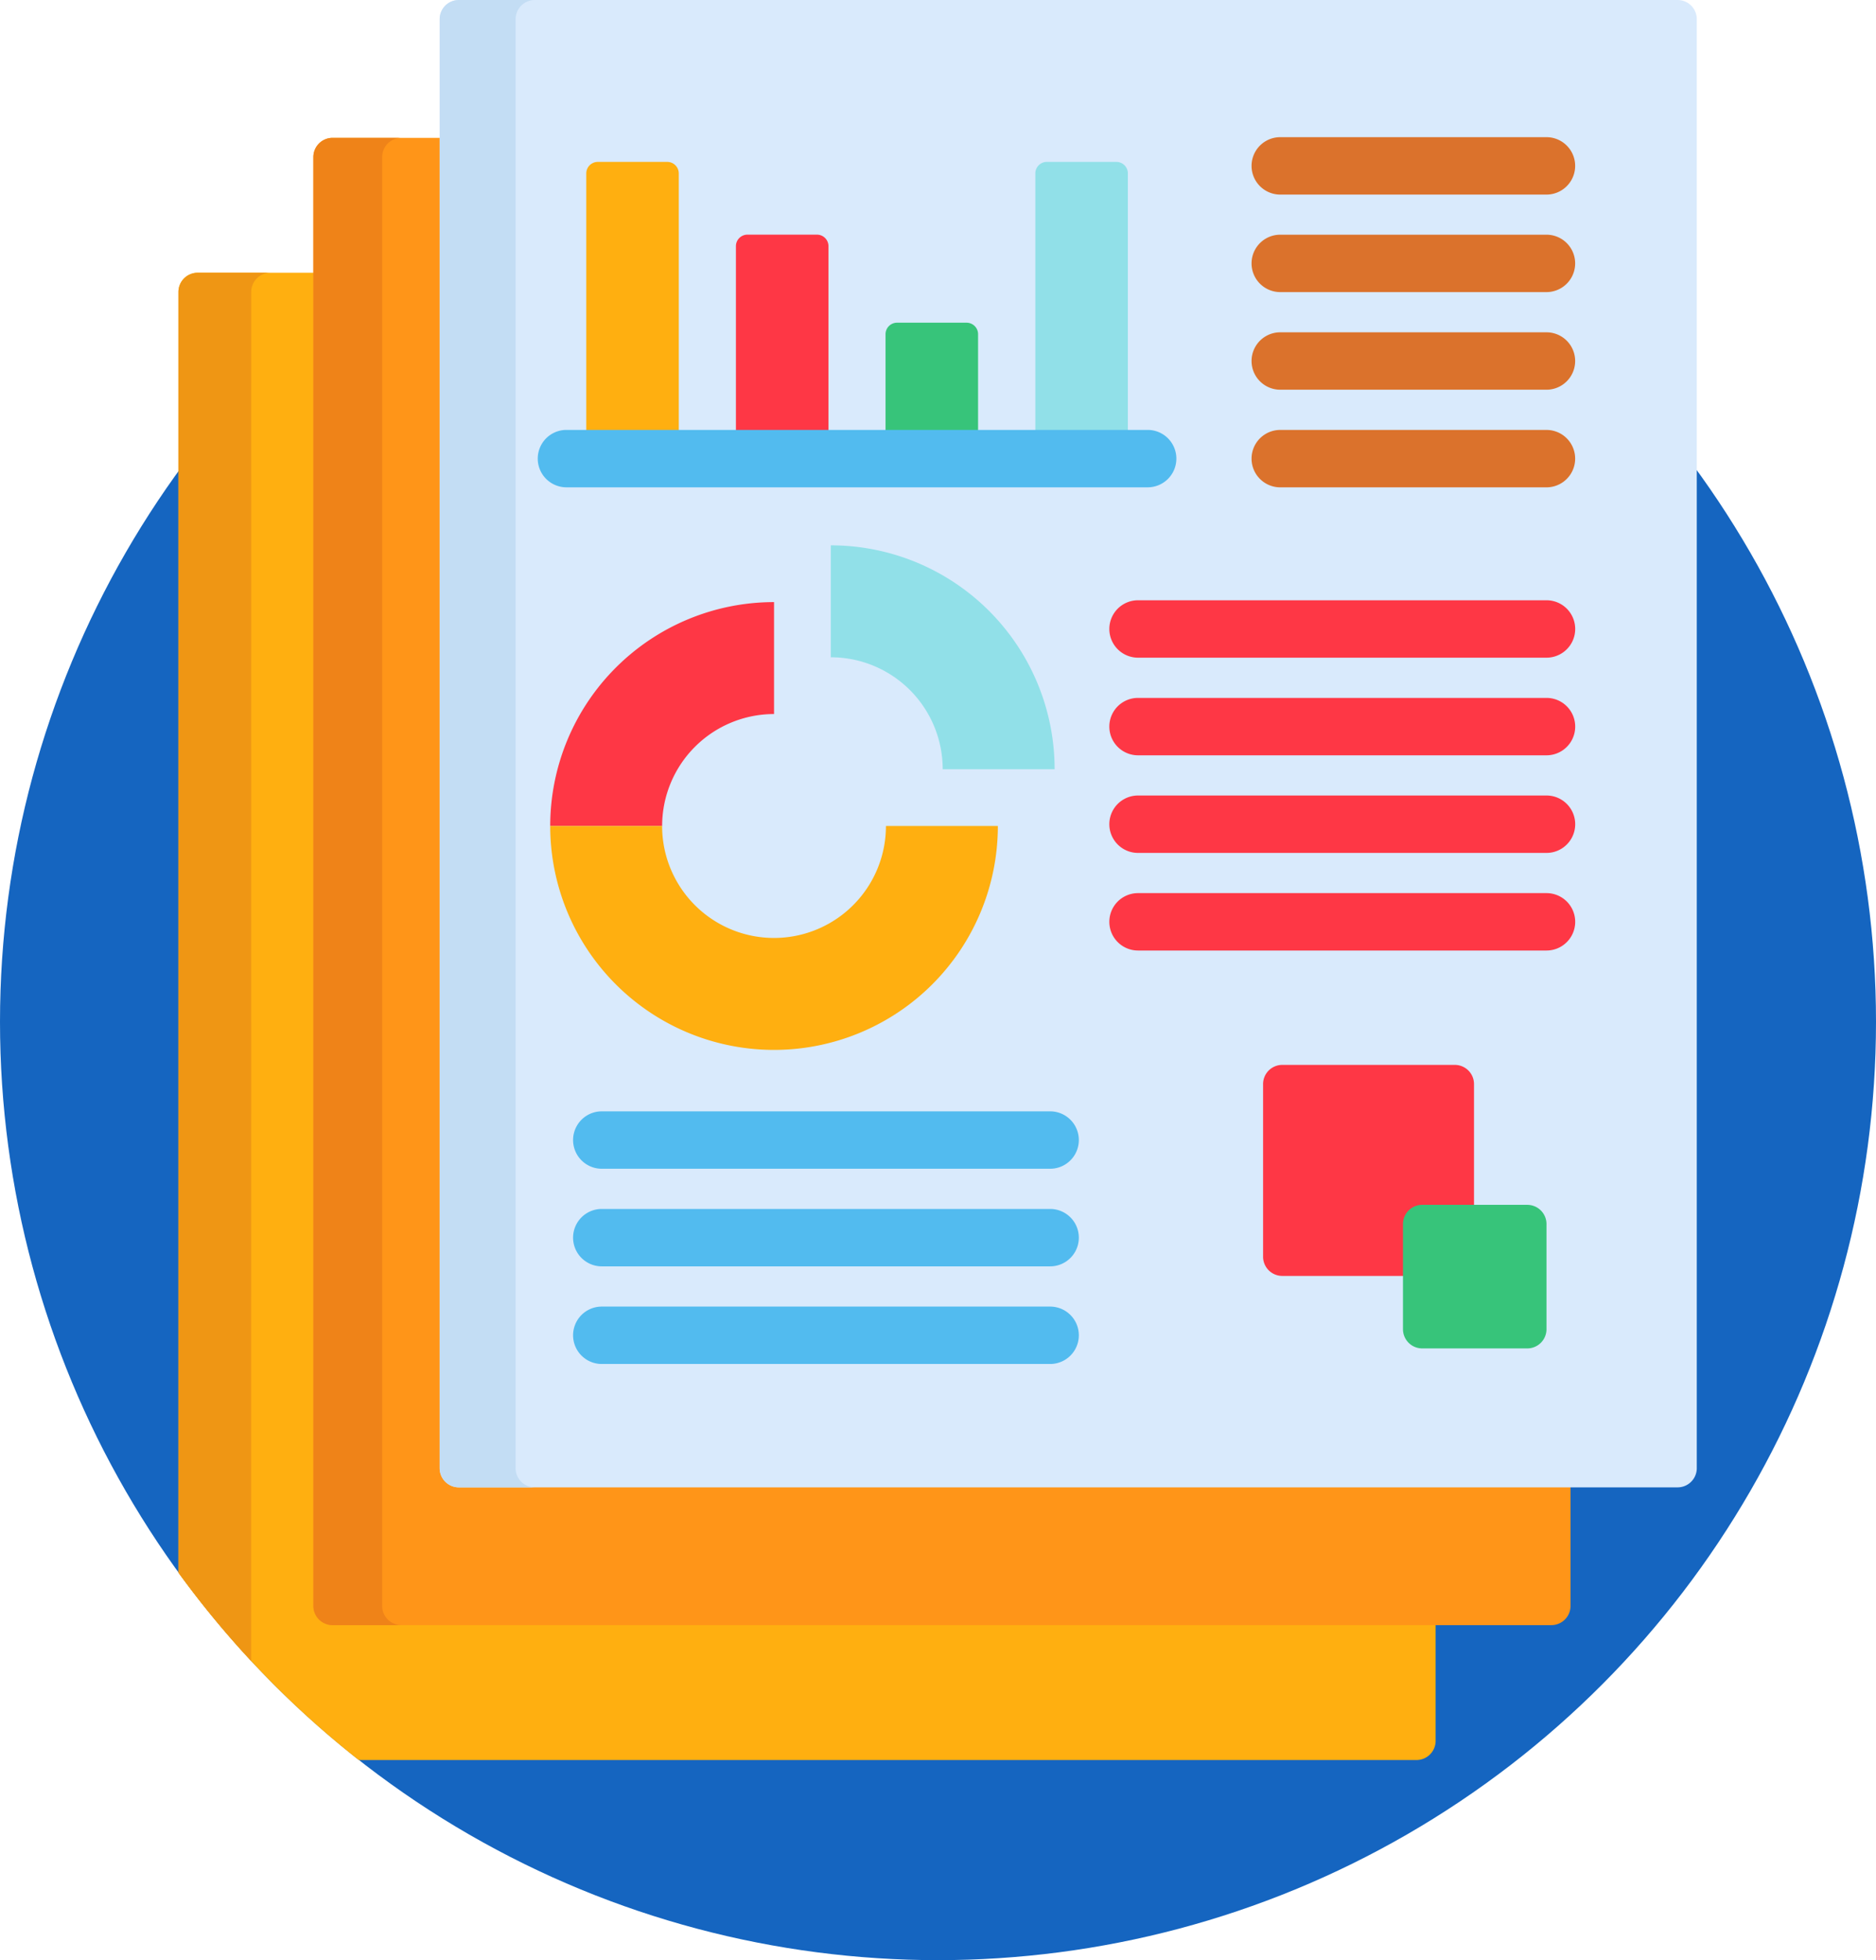 <svg xmlns="http://www.w3.org/2000/svg" width="85" height="88.781" viewBox="0 0 85 88.781">
  <g id="Grupo_71732" data-name="Grupo 71732" transform="translate(-285.396 -1767)">
    <g id="report" transform="translate(285.396 1767)">
      <circle id="Elipse_4608" data-name="Elipse 4608" cx="42.5" cy="42.5" r="42.5" transform="translate(0 3.781)" fill="#1565c0"/>
      <path id="Trazado_121221" data-name="Trazado 121221" d="M65.106,132.006a.87.87,0,0,1-.867-.867V71.247H58.5a.87.87,0,0,0-.867.867v58.011A42.73,42.73,0,0,0,65.8,138.61h47.928a.87.87,0,0,0,.867-.867v-5.737Z" transform="translate(-49.548 -58.893)" fill="#ffaf10"/>
      <path id="Trazado_121222" data-name="Trazado 121222" d="M60.93,72.114a.87.87,0,0,1,.867-.867H58.5a.87.87,0,0,0-.867.867v58.011a42.847,42.847,0,0,0,3.295,4Z" transform="translate(-49.548 -58.893)" fill="#ef9614"/>
      <path id="Trazado_121223" data-name="Trazado 121223" d="M99.964,96.627a.87.87,0,0,1-.867-.867V36H93.75a.87.87,0,0,0-.867.867v65.629a.869.869,0,0,0,.867.867h55.226a.869.869,0,0,0,.867-.867V96.627Z" transform="translate(-78.684 -29.756)" fill="#ff9518"/>
      <path id="Trazado_121224" data-name="Trazado 121224" d="M96,102.494V36.865A.87.87,0,0,1,96.871,36H93.75a.87.87,0,0,0-.867.867v65.629a.869.869,0,0,0,.867.867h3.121A.869.869,0,0,1,96,102.494Z" transform="translate(-78.684 -29.756)" fill="#ef8318"/>
      <path id="Trazado_121225" data-name="Trazado 121225" d="M182.842,66.5a.87.87,0,0,1-.867.867H126.75a.87.87,0,0,1-.867-.867V.867A.87.87,0,0,1,126.75,0h55.225a.87.87,0,0,1,.867.867Z" transform="translate(-105.962)" fill="#d9eafc"/>
      <path id="Trazado_121226" data-name="Trazado 121226" d="M129.323,66.5V.867A.87.87,0,0,1,130.19,0h-3.441a.87.87,0,0,0-.867.867V66.5a.87.87,0,0,0,.867.867h3.441A.87.87,0,0,1,129.323,66.5Z" transform="translate(-105.961)" fill="#c3ddf4"/>
      <g id="Grupo_71728" data-name="Grupo 71728" transform="translate(56.707 6.207)">
        <path id="Trazado_121227" data-name="Trazado 121227" d="M351.391,38.4H339.329a1.3,1.3,0,0,1,0-2.6h12.062a1.3,1.3,0,0,1,0,2.6Z" transform="translate(-338.029 -35.794)" fill="#db722c"/>
        <path id="Trazado_121228" data-name="Trazado 121228" d="M351.391,63.894H339.329a1.3,1.3,0,0,1,0-2.6h12.062a1.3,1.3,0,0,1,0,2.6Z" transform="translate(-338.029 -56.871)" fill="#db722c"/>
        <path id="Trazado_121229" data-name="Trazado 121229" d="M351.391,89.392H339.329a1.3,1.3,0,0,1,0-2.6h12.062a1.3,1.3,0,0,1,0,2.6Z" transform="translate(-338.029 -77.948)" fill="#db722c"/>
        <path id="Trazado_121230" data-name="Trazado 121230" d="M351.391,114.891H339.329a1.3,1.3,0,0,1,0-2.6h12.062a1.3,1.3,0,0,1,0,2.6Z" transform="translate(-338.029 -99.025)" fill="#db722c"/>
      </g>
      <g id="Grupo_71729" data-name="Grupo 71729" transform="translate(25.965 50.335)">
        <path id="Trazado_121231" data-name="Trazado 121231" d="M182.354,292.882H162.039a1.3,1.3,0,1,1,0-2.6h20.315a1.3,1.3,0,0,1,0,2.6Z" transform="translate(-160.738 -290.281)" fill="#52bbef"/>
        <path id="Trazado_121232" data-name="Trazado 121232" d="M182.354,318.38H162.039a1.3,1.3,0,1,1,0-2.6h20.315a1.3,1.3,0,0,1,0,2.6Z" transform="translate(-160.738 -311.358)" fill="#52bbef"/>
        <path id="Trazado_121233" data-name="Trazado 121233" d="M182.354,343.879H162.039a1.3,1.3,0,1,1,0-2.6h20.315a1.3,1.3,0,0,1,0,2.6Z" transform="translate(-160.738 -332.435)" fill="#52bbef"/>
      </g>
      <g id="Grupo_71730" data-name="Grupo 71730" transform="translate(24.93 27.187)">
        <path id="Trazado_121234" data-name="Trazado 121234" d="M320.666,159.389H302.159a1.3,1.3,0,1,1,0-2.6h18.508a1.3,1.3,0,0,1,0,2.6Z" transform="translate(-275.526 -156.788)" fill="#fe3745"/>
        <path id="Trazado_121235" data-name="Trazado 121235" d="M320.666,184.888H302.159a1.3,1.3,0,1,1,0-2.6h18.508a1.3,1.3,0,0,1,0,2.6Z" transform="translate(-275.526 -177.865)" fill="#fe3745"/>
        <path id="Trazado_121236" data-name="Trazado 121236" d="M320.666,210.386H302.159a1.3,1.3,0,1,1,0-2.6h18.508a1.3,1.3,0,0,1,0,2.6Z" transform="translate(-275.526 -198.942)" fill="#fe3745"/>
        <path id="Trazado_121237" data-name="Trazado 121237" d="M320.666,235.884H302.159a1.3,1.3,0,0,1,0-2.6h18.508a1.3,1.3,0,0,1,0,2.6Z" transform="translate(-275.526 -220.019)" fill="#fe3745"/>
        <path id="Trazado_121238" data-name="Trazado 121238" d="M154.77,167.413h5.071a5.071,5.071,0,0,1,5.07-5.071v-5.07A10.141,10.141,0,0,0,154.77,167.413Z" transform="translate(-154.77 -157.188)" fill="#fe3745"/>
      </g>
      <path id="Trazado_121239" data-name="Trazado 121239" d="M228.084,142.442v5.07a5.07,5.07,0,0,1,5.07,5.07h5.071A10.141,10.141,0,0,0,228.084,142.442Z" transform="translate(-190.441 -117.742)" fill="#91e0e8"/>
      <g id="Grupo_71731" data-name="Grupo 71731" transform="translate(24.93 7.333)">
        <path id="Trazado_121240" data-name="Trazado 121240" d="M169.981,215.755a5.07,5.07,0,1,1-10.141,0H154.77a10.141,10.141,0,0,0,20.282,0Z" transform="translate(-154.77 -185.676)" fill="#ffaf10"/>
        <path id="Trazado_121241" data-name="Trazado 121241" d="M168.37,54.92V42.81a.522.522,0,0,0-.52-.52H164.7a.522.522,0,0,0-.52.52V54.92Z" transform="translate(-162.546 -42.29)" fill="#ffaf10"/>
      </g>
      <path id="Trazado_121242" data-name="Trazado 121242" d="M207.488,70.625V61.81a.522.522,0,0,0-.52-.52h-3.153a.522.522,0,0,0-.52.52v8.815Z" transform="translate(-169.951 -50.662)" fill="#fe3745"/>
      <path id="Trazado_121243" data-name="Trazado 121243" d="M246.6,89.637V84.81a.522.522,0,0,0-.52-.52h-3.153a.522.522,0,0,0-.52.52v4.826Z" transform="translate(-202.284 -69.674)" fill="#37c47a"/>
      <path id="Trazado_121244" data-name="Trazado 121244" d="M285.72,54.92V42.81a.522.522,0,0,0-.52-.52h-3.153a.522.522,0,0,0-.52.52V54.92Z" transform="translate(-234.617 -34.957)" fill="#91e0e8"/>
      <path id="Trazado_121245" data-name="Trazado 121245" d="M347.718,285.355a.521.521,0,0,1,.52-.52h2.352v-5.819a.87.87,0,0,0-.867-.867H341.9a.87.87,0,0,0-.867.867v7.824a.87.87,0,0,0,.867.867h5.819Z" transform="translate(-283.804 -229.917)" fill="#fe3745"/>
      <path id="Trazado_121246" data-name="Trazado 121246" d="M384.094,320.343a.87.87,0,0,1-.867.867h-4.768a.87.87,0,0,1-.867-.867v-4.768a.87.87,0,0,1,.867-.867h4.768a.87.87,0,0,1,.867.867Z" transform="translate(-314.024 -260.137)" fill="#37c47a"/>
      <path id="Trazado_121247" data-name="Trazado 121247" d="M179.143,114.891H152.809a1.3,1.3,0,1,1,0-2.6h26.335a1.3,1.3,0,1,1,0,2.6Z" transform="translate(-127.144 -92.819)" fill="#52bbef"/>
    </g>
  </g>
</svg>
